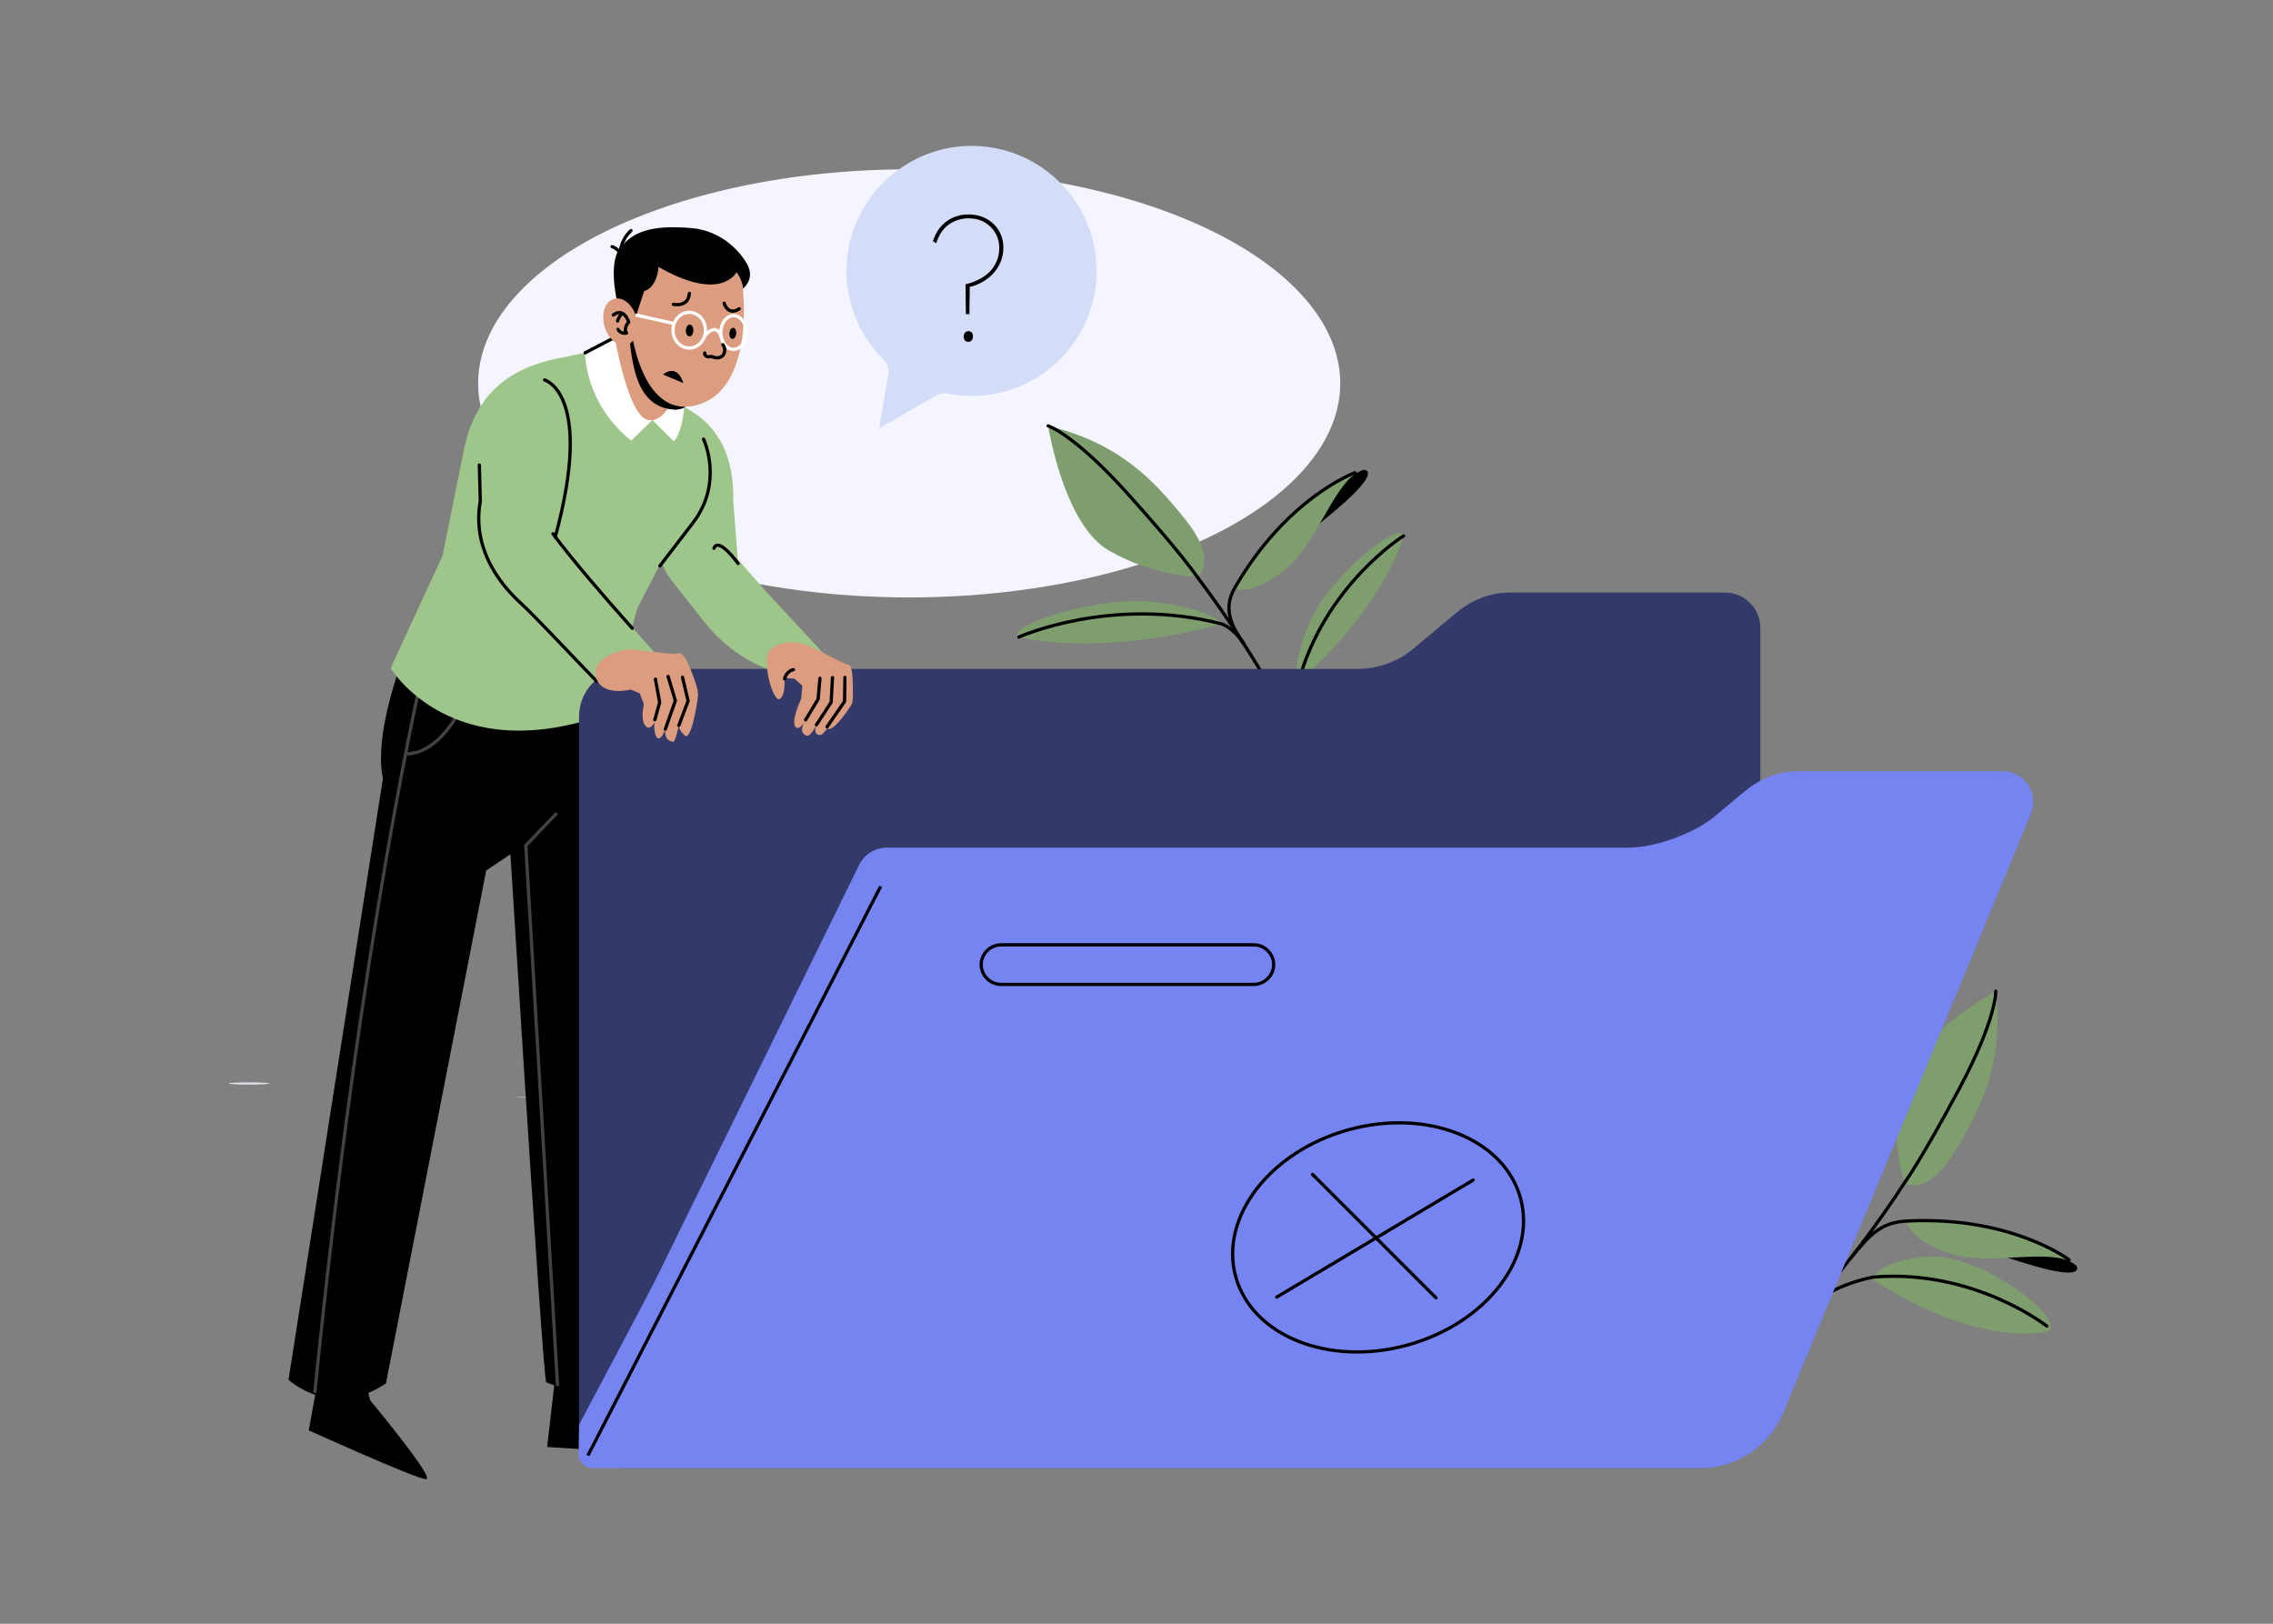 <?xml version="1.0" encoding="utf-8" ?>
<!-- Generator: Adobe Illustrator 27.5.0, SVG Export Plug-In . SVG Version: 6.00 Build 0)  -->
<svg
  version="1.1"
  xmlns="http://www.w3.org/2000/svg"
  xmlns:xlink="http://www.w3.org/1999/xlink"
  x="0px"
  y="0px"
  viewBox="0 0 700 500"
  style="enable-background:new 0 0 700 500;"
  xml:space="preserve"
>
<rect x="0" y="0" width="700" height="500" fill="#808080" stroke="none"/>
<g id="BACKGROUND">
	<ellipse style="fill:#F5F5FF;" cx="280" cy="118.053" rx="132.754" ry="65.915" />
</g>
<g id="OBJECTS">
	<ellipse style="fill:#DFDFEB;" cx="76.685" cy="333.642" rx="6.251" ry="0.346" />
	<ellipse
      style="fill:#DFDFEB;"
      cx="250.35"
      cy="337.912"
      rx="91.948"
      ry="0.346"
    />
	<g>
		<path
        style="fill:#D3DDF7;"
        d="M298.132,44.938c-19.821,0.54-36.221,16.416-37.361,36.212c-0.671,11.64,3.84,22.232,11.432,29.705
			c1.122,1.104,1.643,2.678,1.381,4.23l-2.851,16.871l17.542-10.221c0.999-0.582,2.176-0.796,3.31-0.567
			c4.288,0.865,8.831,1.024,13.514,0.315c17.329-2.625,30.849-16.971,32.447-34.425C339.674,63.796,321.094,44.313,298.132,44.938z"
      />
		<g>
			<path
          d="M297.451,96.755l-0.108-9.205c1.343-0.327,2.568-0.753,3.676-1.28c1.107-0.526,2.079-1.134,2.914-1.825
				c0.835-0.689,1.534-1.461,2.098-2.315c0.563-0.853,0.988-1.77,1.28-2.75c0.29-0.98,0.435-2.015,0.435-3.104
				c0-1.561-0.382-3.032-1.145-4.412c-0.762-1.379-1.852-2.496-3.268-3.35c-1.416-0.853-3.105-1.28-5.065-1.28
				c-2.106,0-4.058,0.581-5.855,1.743c-1.798,1.163-3.169,3.141-4.112,5.937l-0.98-0.654c0.835-2.65,2.233-4.684,4.194-6.1
				c1.961-1.417,4.193-2.125,6.699-2.125c2.143,0,4.022,0.455,5.638,1.362c1.615,0.908,2.877,2.134,3.785,3.677
				c0.907,1.543,1.362,3.277,1.362,5.202c0,1.453-0.245,2.814-0.735,4.085c-0.49,1.271-1.181,2.433-2.07,3.486
				c-0.89,1.054-1.97,1.97-3.241,2.75c-1.272,0.782-2.705,1.371-4.303,1.771l-0.108,8.388H297.451z M296.798,103.618
				c0-0.472,0.127-0.862,0.381-1.171c0.254-0.308,0.6-0.463,1.035-0.463c0.508,0,0.871,0.146,1.09,0.436
				c0.218,0.291,0.326,0.69,0.326,1.198c0,0.436-0.118,0.817-0.354,1.144c-0.237,0.327-0.591,0.49-1.063,0.49
				c-0.473,0-0.826-0.146-1.063-0.436S296.798,104.127,296.798,103.618z"
        />
		</g>
	</g>
	<g>
		<path
        d="M186.716,421.638l1.708,12.873c0,0,32.021,13.64,29.051,13.837c-2.97,0.198-48.986-2.772-48.986-2.772l2.708-23.37
			L186.716,421.638z"
      />
		<path
        style="fill:none;stroke:#424242;stroke-miterlimit:10;"
        d="M177.796,211.483c0,0-2.552,24.56-4.465,25.836
			c-1.914,1.276-4.465,1.914-4.465,1.914l4.146-28.068L177.796,211.483z"
      />
		<g>
			<path
          d="M127.231,194.601c0,0-12.979,29.307-9.211,45.635l71.946-10.974l-1.501-30.446L127.231,194.601z"
        />
			<path
          d="M189.966,229.263c0,0,0.407,70.315,0.907,94.813c0.5,24.498,4.784,100.154,4.784,100.154s-13.435,7.407-27.428,1.421
				c-1.119-0.479-13.173-197.044-13.173-197.044L189.966,229.263z"
        />
			<path
          d="M119.212,231.533L88.853,424.872c0,0,13.258,12.421,30.005,1.116l30.87-157.923L164.719,258l2.233-28.807
				L119.212,231.533z"
        />
			<path
          d="M111.24,420.086l2.764,11.106c0,0,20.201,24.296,17.224,24.296c-2.977,0-36.149-15.04-36.149-15.04l4.253-23.138
				L111.24,420.086z"
        />
			<path
          style="fill:none;stroke:#424242;stroke-miterlimit:10;"
          d="M130.301,206.464c0,0-19.132,80.438-33.354,222.455"
        />
			<path
          style="fill:none;stroke:#424242;stroke-miterlimit:10;"
          d="M143.42,215.116c0,0-6.699,16.747-18.143,17.026"
        />
			<polyline
          style="fill:none;stroke:#424242;stroke-miterlimit:10;"
          points="171.716,426.81 161.928,260.38 171.49,250.352 			"
        />
			<path
          style="fill:#9EC68A;"
          d="M171.588,110.399c4.978-1.019,8.611-1.75,8.611-1.75l31.048,16.957
				c0.053,0.029,0.106,0.058,0.159,0.087c10.174,5.614,14.671,15.139,14.403,28.488l1.508,19.337l-16.825-13.653l-14.223,27.427
				l-9.033,32.379c-48.204,17.529-66.928-13.943-66.928-13.943l15.971-34.573l6.451-31.93
				C145.795,122.84,155.26,113.742,171.588,110.399z"
        />
		</g>
		<g>
			<path
          style="fill:#7E9E6E;"
          d="M432.232,165.021c0,0-4.864,20.348-32.391,45.175c0,0-2.627-3.716,3.249-18.036
				C408.968,177.841,431.079,159.944,432.232,165.021z"
        />
			<path
          style="fill:none;stroke:#000000;stroke-linecap:round;stroke-miterlimit:10;"
          d="M432.232,165.021
				c0,0-24.307,15.135-32.391,45.175c0,0-1.857,10.361,1.14,19.633"
        />
			<path
          style="fill:#7E9E6E;"
          d="M368.695,177.638c0,0,6.837-4.523-3.59-17.582c-9.905-12.406-20.513-23.64-42.317-28.905
				c0,0,4.741,30.294,18.653,38.335C355.354,177.526,368.695,177.638,368.695,177.638z"
        />
			<path
          style="fill:#7E9E6E;"
          d="M313.766,196.169c0,0,22.685,6.493,62.538-4.027c0,0-2.16-4.189-19.509-6.663
				C339.447,183.005,309.439,192.526,313.766,196.169z"
        />
			<path
          style="fill:none;stroke:#000000;stroke-linecap:round;stroke-miterlimit:10;"
          d="M313.766,196.169
				c0,0,28.539-12.843,62.538-4.027c0,0,3.484,1.113,6.781,6.16"
        />
			<path
          style="fill:#7E9E6E;"
          d="M331.498,218.235c0,0,23.58,17.784,63.434,7.264c0,0-6.708-14.214-24.056-16.688
				C353.527,206.337,327.172,214.592,331.498,218.235z"
        />
			<path
          style="fill:none;stroke:#000000;stroke-linecap:round;stroke-miterlimit:10;"
          d="M331.498,218.235
				c0,0,27.329-10.68,63.434,7.264c0,0,4.239,2.222,7.535,7.269"
        />
			<path
          d="M419.889,144.668c0,0,7.321-0.405-11.461,14.861c-17.735,14.414-15.614,14.672-15.614,14.672
				S400.653,151.433,419.889,144.668z"
        />
			<path
          style="fill:#7E9E6E;"
          d="M380.132,181.266c0,0,5.292,2.44,15.656-5.915c10.364-8.355,15.296-28.14,24.101-30.682
				C419.889,144.668,397.849,150.26,380.132,181.266z"
        />
			<path
          style="fill:none;stroke:#000000;stroke-linecap:round;stroke-miterlimit:10;"
          d="M411.312,252.328
				c-9.614-22.946-23.323-49.193-42.616-74.69c0,0-4.69-7.034-21.365-25.557c-16.675-18.523-24.541-20.93-24.541-20.93"
        />
			<path
          style="fill:none;stroke:#000000;stroke-linecap:round;stroke-miterlimit:10;"
          d="M417.271,145.571
				c0,0-21.122,7.649-37.139,35.694c-3.88,6.794-0.132,12.608,2.952,17.036"
        />
		</g>
		<g>
			<path
          style="fill:#7E9E6E;"
          d="M631.119,409.856c0,0-20.485,6.148-54.668-16.004c0,0,2.245-5.951,17.706-6.909
				C609.617,385.986,635.224,405.07,631.119,409.856z"
        />
			<path
          style="fill:none;stroke:#000000;stroke-linecap:round;stroke-miterlimit:10;"
          d="M630.352,408.351
				c0,0-22.503-17.707-53.501-15.085c0,0-10.375,1.779-18.073,7.753"
        />
			<path
          style="fill:#7E9E6E;"
          d="M586.53,364.197c0,0,6.58,4.89,15.312-9.358c8.295-13.535,15.249-27.333,12.781-49.628
				c0,0-26.874,14.766-29.7,30.584C582.095,351.614,586.53,364.197,586.53,364.197z"
        />
			<path
          d="M639.368,389.648c0,0,4.301,5.939-18.698-1.6c-21.717-7.118-20.786-5.196-20.786-5.196S623.273,377.128,639.368,389.648z
				"
        />
			<path
          style="fill:#7E9E6E;"
          d="M587.081,376.007c0,0,0.81,5.771,13.444,9.968c12.634,4.197,31.942-2.358,38.843,3.673
				C639.368,389.648,622.742,374.135,587.081,376.007z"
        />
			<path
          style="fill:none;stroke:#000000;stroke-linecap:round;stroke-miterlimit:10;"
          d="M530.798,429.686
				c18.305-16.849,38.321-38.67,55.732-65.489c0,0,5.018-6.804,16.762-28.787c11.744-21.983,11.33-30.199,11.33-30.199"
        />
			<path
          style="fill:none;stroke:#000000;stroke-linecap:round;stroke-miterlimit:10;"
          d="M637.192,387.934
				c0,0-17.86-13.627-50.111-11.927c-7.813,0.412-11.352,4.216-17.209,11.521"
        />
		</g>
		<path
        style="fill:#333969;"
        d="M418.092,205.978c6.268,0,12.338-2.2,17.151-6.216l13.355-11.144
			c4.806-4.01,10.514-6.159,16.363-6.159h66.278c6.014,0,10.89,4.876,10.89,10.89v12.628v227.316
			c0,10.378-8.413,18.792-18.792,18.792H192.945c-8.072,0-14.616-6.544-14.616-14.616V220.594c0-8.072,6.544-14.616,14.616-14.616
			H418.092z"
      />
		<path
        style="fill:#7584F1;"
        d="M178.33,438.694c0,0,22.485-42.177,24.734-47.021l61.451-125.192
			c1.545-3.327,4.879-5.455,8.547-5.455H501.42c8.302,0,20.309-4.352,26.683-9.671l9.215-7.689
			c4.806-4.01,10.515-6.159,16.363-6.159h63.074c6.714,0,11.274,6.82,8.709,13.025l-76.271,184.469
			c-4.275,10.34-14.361,17.084-25.55,17.084H182.454c-2.224,0-4.278-1.905-4.277-4.129L178.33,438.694z"
      />
		
			<line
        style="fill:none;stroke:#000000;stroke-linejoin:round;stroke-miterlimit:10;"
        x1="271.214"
        y1="272.93"
        x2="181.042"
        y2="448.217"
      />
		<path
        style="fill:none;stroke:#000000;stroke-linejoin:round;stroke-miterlimit:10;"
        d="M308.37,303.137h77.675
			c2.118,0,4.089-1.066,5.226-2.826l0,0c2.624-4.061-0.338-9.376-5.226-9.376H308.37c-2.118,0-4.089,1.066-5.226,2.825h0
			C300.519,297.822,303.482,303.137,308.37,303.137z"
      />
		<g>
			<g>
				
					<line
            style="fill:none;stroke:#000000;stroke-linecap:round;stroke-linejoin:round;stroke-miterlimit:10;"
            x1="453.669"
            y1="363.383"
            x2="393.192"
            y2="399.413"
          />
				
					<line
            style="fill:none;stroke:#000000;stroke-linecap:round;stroke-linejoin:round;stroke-miterlimit:10;"
            x1="404.223"
            y1="361.646"
            x2="442.224"
            y2="399.63"
          />
			</g>
			
				<ellipse
          transform="matrix(0.964 -0.267 0.267 0.964 -86.261 126.901)"
          style="fill:none;stroke:#000000;stroke-linecap:round;stroke-linejoin:round;stroke-miterlimit:10;"
          cx="424.181"
          cy="381.108"
          rx="45.474"
          ry="34.356"
        />
		</g>
		<path
        style="fill:#9EC68A;"
        d="M193.761,192.146l11.215,12.594c0,0-10.521,12.414-21.207,5.061l-1.714-2.459L193.761,192.146z"
      />
		<path
        style="fill:none;stroke:#000000;stroke-linecap:round;stroke-miterlimit:10;"
        d="M167.701,117.001
			c0,0,15.366,4.026,3.276,48.447"
      />
		<path
        style="fill:none;stroke:#000000;stroke-linecap:round;stroke-miterlimit:10;"
        d="M194.702,193.467
			c-8.296-9.321-18.436-21.033-24.426-29.108"
      />
		<path
        style="fill:none;stroke:#000000;stroke-linecap:round;stroke-miterlimit:10;"
        d="M183.769,209.801
			c-7.962-8.163-18.721-19.782-23.417-24.088c-7.318-6.711-14.913-17.509-12.437-31.381l-0.297-11.122"
      />
		<path
        style="fill:#9EC68A;"
        d="M231.563,203.84c-9.805-5.298-14.322-11.857-18.103-16.719
			c-9.02-11.597-12.216-13.033-9.573-26.531l0.145-14.126l19.569,21.178c7.473,9.913,24.701,27.684,31.066,34.686
			C254.667,202.328,247.195,212.286,231.563,203.84z"
      />
		<g>
			<path
          style="fill:#DB9C7F;"
          d="M191.654,200.263c0.902-0.247,1.837-0.323,2.767-0.225c3.356,0.355,12.349,1.299,13.364,1.312
				c1.25,0.016,2.266-1.85,4.948,4.915c2.682,6.764,2.201,7.394,2.185,8.278c-0.015,0.884-1.961,13.873-4.051,11.922
				c-2.09-1.951-1.809-3.087-1.809-3.087s-1.127,5.275-1.72,5.072c-0.593-0.204-2.79-0.21-2.438-3.935c0,0-1.198,3.621-2.433,2.72
				c-1.235-0.9-0.958-4.814-0.958-4.814s-1.322,2.938-2.832,0.977c-1.509-1.962-0.385-6.505-0.385-6.505l-1.265-3.376l-2.737-1.183
				c0,0-9.213,2.41-10.798-3.985C182.275,203.435,188.641,201.087,191.654,200.263z"
        />
			<g>
				<polyline
            style="fill:none;stroke:#000000;stroke-linecap:round;stroke-miterlimit:10;"
            points="210.185,208.555 
					211.915,215.825 209.058,223.378 				"
          />
				<polyline
            style="fill:none;stroke:#000000;stroke-linecap:round;stroke-miterlimit:10;"
            points="205.744,208.286 
					207.985,215.737 204.899,224.514 				"
          />
				<polyline
            style="fill:none;stroke:#000000;stroke-linecap:round;stroke-miterlimit:10;"
            points="201.848,209.118 
					203.153,216.282 201.66,221.648 				"
          />
			</g>
		</g>
		<path
        style="fill:none;stroke:#000000;stroke-linecap:round;stroke-miterlimit:10;"
        d="M194.324,70.995
			c-3.269,3.06-3.317,6.781-3.317,6.781s-1.124-1.388-2.514-1.834"
      />
		<g>
			<g>
				<path
            style="fill:#DB9C7F;"
            d="M241.021,198.182c3.109-0.751,6.387-0.243,9.233,1.215c3.745,1.919,9.595,4.891,10.358,5.119
					c1.133,0.338,1.872-0.275,2.022,6.606c0.059,2.719,0.051,4.596-0.191,5.397c-0.243,0.8-5.739,9.012-7.544,7.856
					c-0.049-0.032-0.083-0.058-0.128-0.088c-0.458,0.615-1.071,1.369-1.673,1.883c-0.451,0.385-2.961,0.333-1.677-2.964
					c0,0-1.74,3.811-3.093,3.303c-1.763-0.662-1.477-2.357-0.834-3.791c-0.819,1.106-1.833,2.007-2.554,1.05
					c-1.415-1.878,1.79-8.557,1.79-8.557l0.374-4.045l-2.446-2.189c0,0-8.743,0.214-8.53-6.013
					C236.225,200.107,238.541,198.781,241.021,198.182z"
          />
				<g>
					<polyline
              style="fill:none;stroke:#000000;stroke-linecap:round;stroke-miterlimit:10;"
              points="260.208,208.602 
						260.097,215.98 254.715,223.811 					"
            />
					<polyline
              style="fill:none;stroke:#000000;stroke-linecap:round;stroke-miterlimit:10;"
              points="256.387,208.66 
						255.966,216.265 251.421,223.205 					"
            />
					<polyline
              style="fill:none;stroke:#000000;stroke-linecap:round;stroke-miterlimit:10;"
              points="252.507,208.859 
						251.962,215.263 248.083,221.697 					"
            />
				</g>
			</g>
			<path
          style="fill:#DB9C7F;"
          d="M241.444,207.152c0,0,0.878,6.601-1.253,8.05c-2.13,1.449-5.566-12.202-3.203-12.376
				C240.451,202.57,241.444,207.152,241.444,207.152z"
        />
			<path
          style="fill:none;stroke:#000000;stroke-linecap:round;stroke-miterlimit:10;"
          d="M244.348,206.198
				c0,0-2.119,0.34-2.724,2.828"
        />
		</g>
		<path
        style="fill:none;stroke:#000000;stroke-linecap:round;stroke-miterlimit:10;"
        d="M203.227,174.253l10.3-13.424
			c9.416-12.457,3.141-25.626,3.141-25.626"
      />
		<path
        style="fill:none;stroke:#000000;stroke-linecap:round;stroke-miterlimit:10;"
        d="M227.318,173.518
			c0,0-6.068-8.413-7.447-4.689"
      />
		<g>
			<line
          style="fill:none;stroke:#FFFFFF;stroke-miterlimit:10;"
          x1="229.662"
          y1="103.504"
          x2="227.915"
          y2="103.136"
        />
			<path
          style="fill:#FFFFFF;"
          d="M193.14,101.877l-12.941,6.772c0,0-0.34,15.358,14.193,27.031l6.526-6.341l6.577,6.579
				c0,0,2.502-1.965,3.245-10.882l-1.173-10.826L193.14,101.877z"
        />
			<polyline
          style="fill:none;stroke:#000000;stroke-linecap:round;stroke-linejoin:round;stroke-miterlimit:10;"
          points="
				209.568,114.21 193.14,101.877 180.199,108.649 			"
        />
			<path
          style="fill:#DB9C7F;"
          d="M189.383,104.206c0,0,4.001,23.394,9.925,25.052c5.923,1.657,9.618-10.041,9.618-10.041
				l-11.47-31.934L189.383,104.206z"
        />
			<path
          d="M211.126,122.03l0.071,2.908c0.054,0.03-0.118,0.898-3.002,1.229c-12.671-0.378-13.674-14.636-14.705-25.979
				C193.49,100.189,212.296,119.766,211.126,122.03z"
        />
			<path
          style="fill:#DB9C7F;"
          d="M228.858,90.226c0,0,3.255,29.652-14.139,34.47c-17.394,4.818-21.561-23.547-20.961-33.357
				c0.6-9.81,5.498-14.655,17.689-15.094C229.482,75.595,228.858,90.226,228.858,90.226z"
        />
			<path
          d="M202.818,82.189c0,0-0.326,6.232-4.462,7.477l-2.974,9.165c0,0-2.492-4.073-5.23-5.516c0,0-3.024-12.103,0.783-16.912
				c3.807-4.809,9.099-7.247,21.902-6.182c9.745,0.81,15.446,7.723,17.308,11.24c0.604,1.14,2.069,4.344-1.356,7.461
				c0,0,0.046-2.358-1.954-5.117C226.835,83.805,222.169,93.344,202.818,82.189"
        />
			<path
          style="fill:#DB9C7F;"
          d="M186.142,100.402c1.073,3.913,4.151,6.499,6.875,5.777s4.064-4.479,2.991-8.392
				c-1.072-3.913-4.151-6.499-6.875-5.777C186.408,92.733,185.069,96.49,186.142,100.402z"
        />
			<path
          d="M211.221,101.709c-0.05,1.008,0.429,1.851,1.07,1.884c0.641,0.033,1.2-0.758,1.249-1.766
				c0.05-1.008-0.429-1.851-1.07-1.884C211.83,99.911,211.27,100.702,211.221,101.709z"
        />
			<path
          d="M224.637,102.538c-0.099,0.944,0.288,1.76,0.864,1.821c0.576,0.061,1.124-0.654,1.223-1.599
				c0.099-0.944-0.288-1.76-0.864-1.821C225.283,100.878,224.736,101.594,224.637,102.538z"
        />
			<path
          style="fill:none;stroke:#000000;stroke-linecap:round;stroke-miterlimit:10;"
          d="M207.391,93.727
				c0,0,4.607,0.987,4.914-3.382"
        />
			<path
          style="fill:none;stroke:#000000;stroke-linecap:round;stroke-miterlimit:10;"
          d="M223.002,93.369
				c0,0,1.174,4.061,4.637,1.71"
        />
			<path d="M210.416,117.954c0,0-1.519-6.189-6.233-2.641L210.416,117.954z" />
			<path
          style="fill:none;stroke:#000000;stroke-linecap:round;stroke-linejoin:round;stroke-miterlimit:10;"
          d="M188.876,96.996
				c0,0,3.064-2.636,4.738,2.184c0,0-1.79,1.9-0.66,3.391c0,0-1.765,0.4-2.635-1.156"
        />
			<path
          style="fill:none;stroke:#000000;stroke-linecap:round;stroke-linejoin:round;stroke-miterlimit:10;"
          d="M190.203,98.84
				c0,0,0.171-1.071,1.36-2.294"
        />
			<path
          style="fill:none;stroke:#FFFFFF;stroke-miterlimit:10;"
          d="M221.977,102.385c0,2.864,1.76,5.186,3.932,5.186
				c2.172,0,3.932-2.322,3.932-5.186s-1.76-5.186-3.932-5.186C223.737,97.199,221.977,99.521,221.977,102.385z"
        />
			<path
          style="fill:none;stroke:#FFFFFF;stroke-miterlimit:10;"
          d="M207.261,101.676c0,3.035,2.241,5.495,5.005,5.495
				c2.764,0,5.005-2.46,5.005-5.495c0-3.035-2.241-5.495-5.005-5.495C209.502,96.18,207.261,98.641,207.261,101.676z"
        />
			<path
          style="fill:none;stroke:#FFFFFF;stroke-miterlimit:10;"
          d="M222.154,103.886c0,0-1.217-5.165-5.165-0.366"
        />
			<line
          style="fill:none;stroke:#FFFFFF;stroke-miterlimit:10;"
          x1="207.366"
          y1="99.596"
          x2="195.735"
          y2="96.976"
        />
			<path
          style="fill:none;stroke:#000000;stroke-linecap:round;stroke-miterlimit:10;"
          d="M222.641,106.171
				c0.576,0.731,0.696,1.602,0.405,2.544c-0.287,0.93-1.235,1.496-2.195,1.476c-0.445-0.009-0.872-0.129-1.293-0.261
				c-0.184-0.057-0.548-0.254-0.746-0.167c-0.959,0.424-2.076-0.413-1.756-1.067"
        />
		</g>
	</g>
</g>
</svg>
